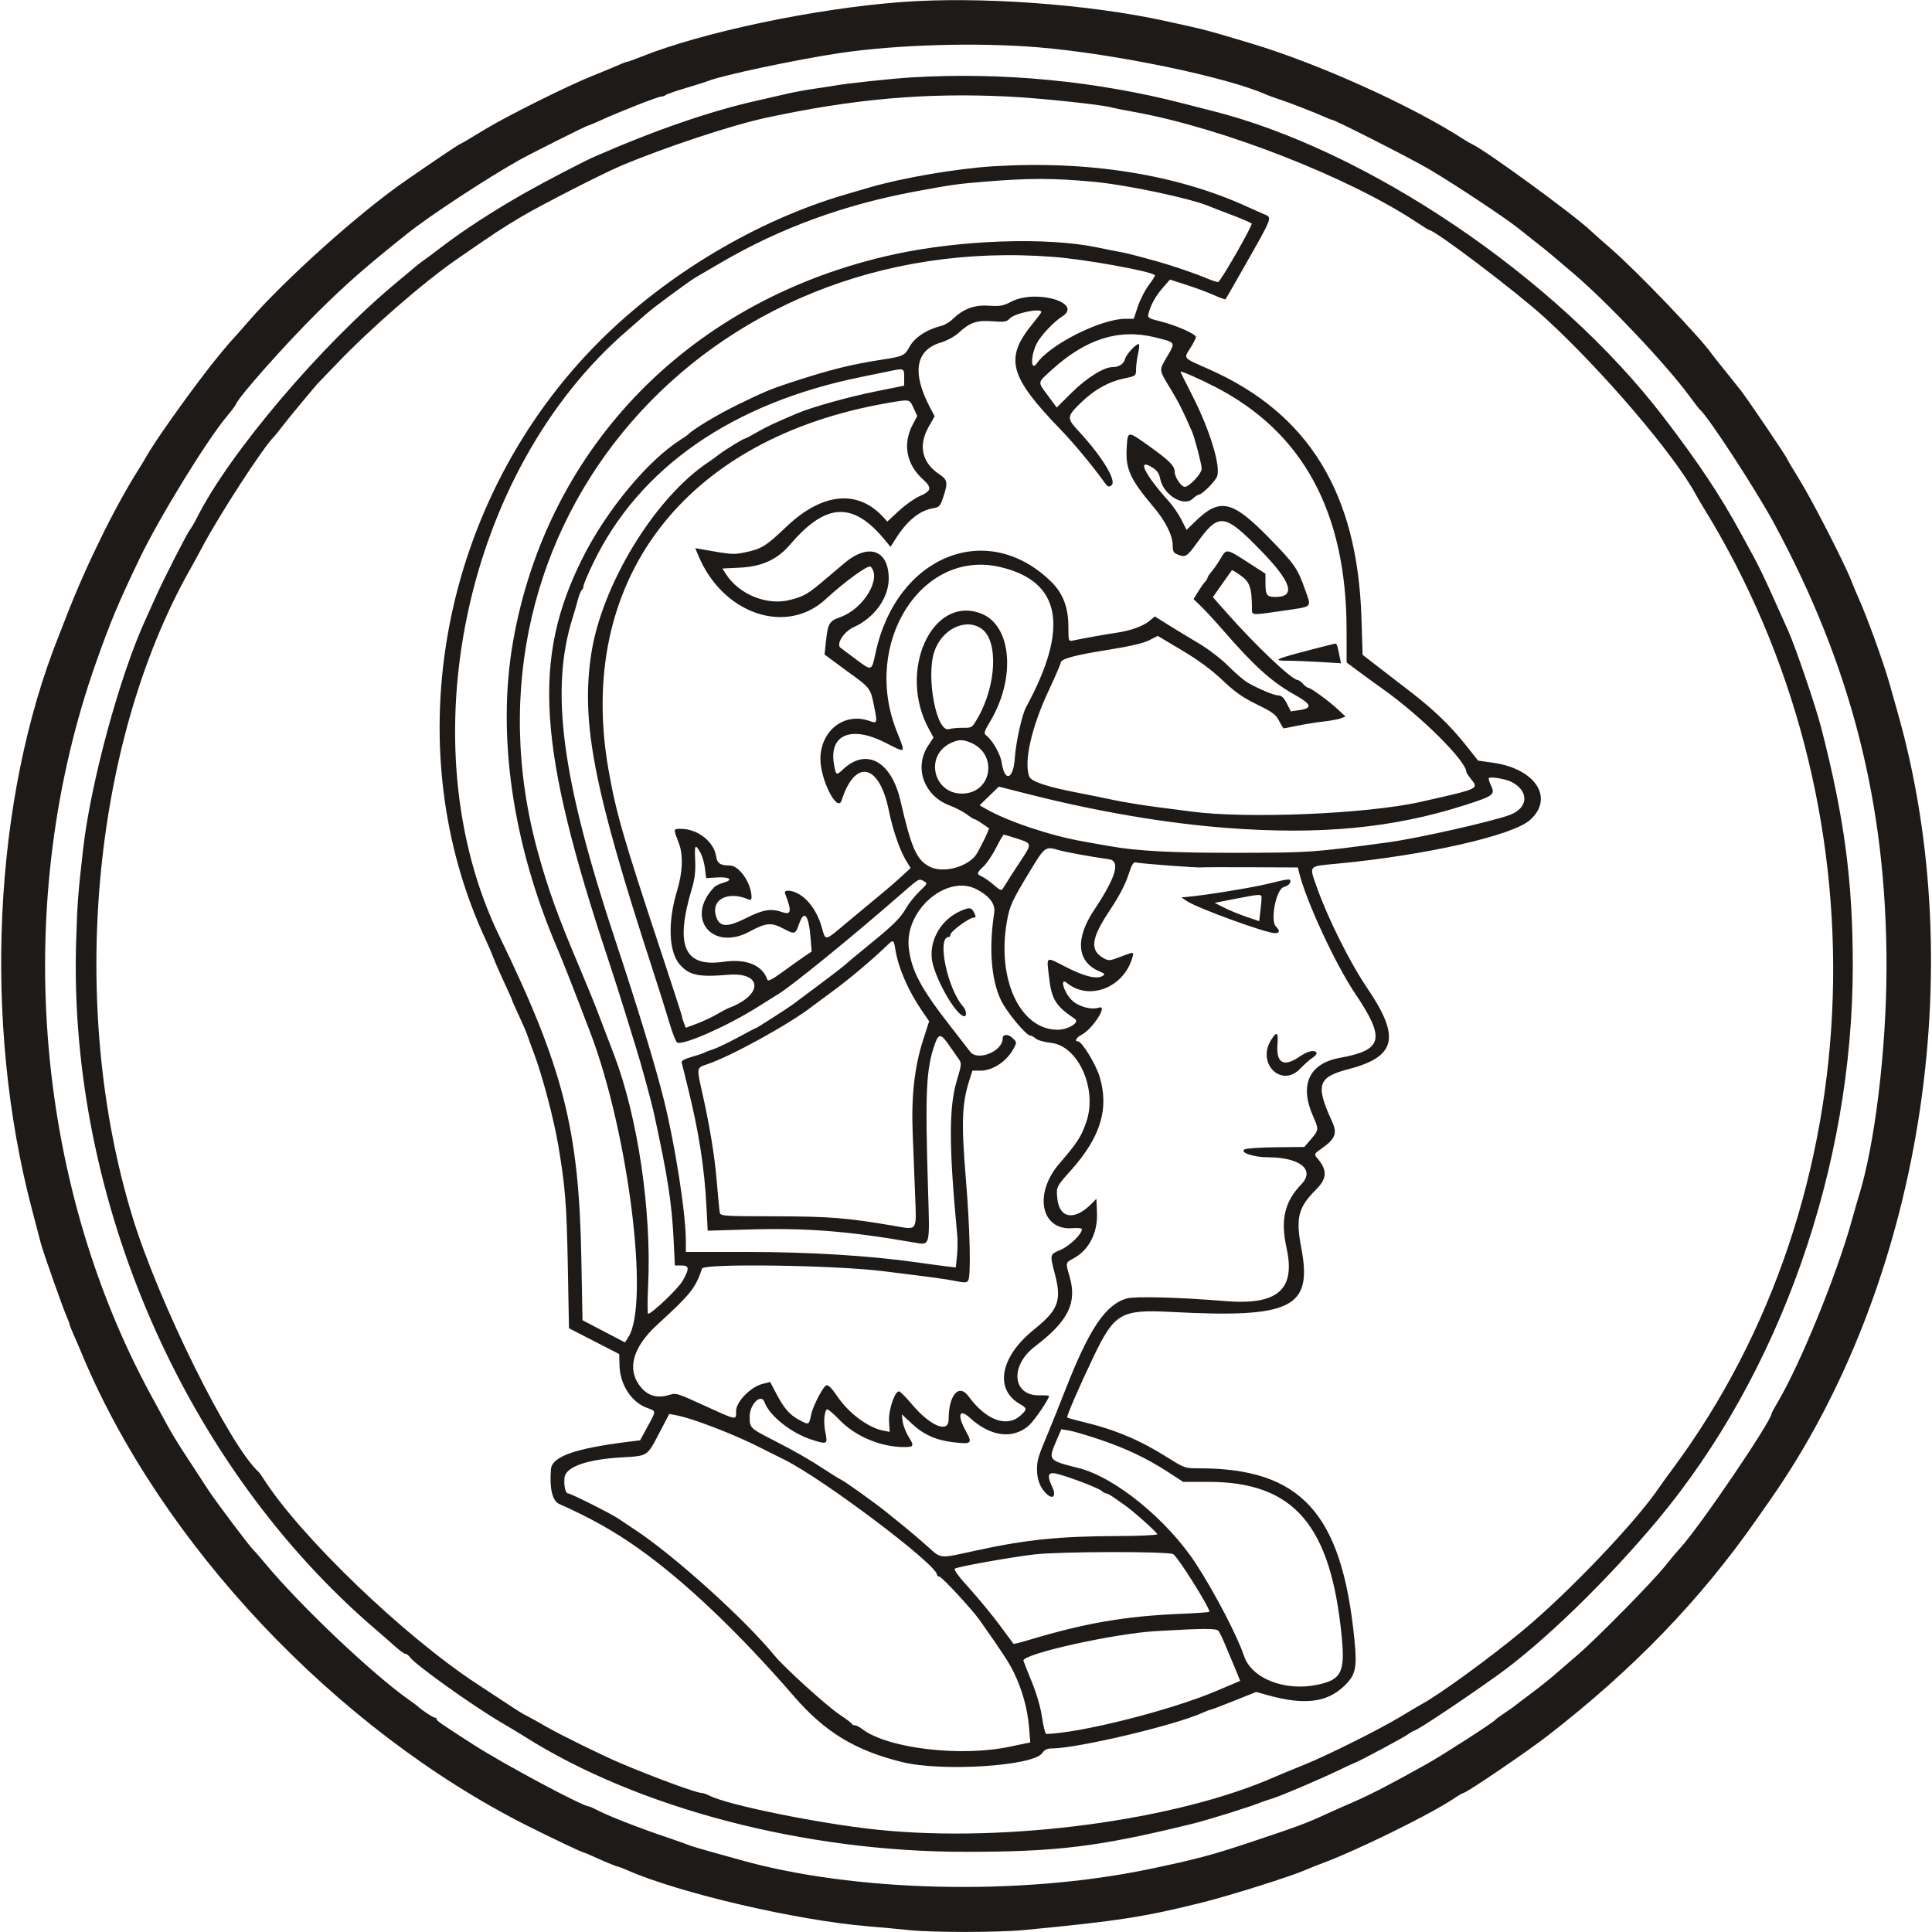 <svg id="svg" version="1.1" xmlns="http://www.w3.org/2000/svg" xmlns:xlink="http://www.w3.org/1999/xlink" width="400" height="400" viewBox="0, 0, 400,400"><g id="svgg"><path id="path0" d="M186.600 0.426 C 168.702 1.771,145.456 6.659,132.769 11.745 C 131.321 12.325,129.999 12.800,129.829 12.800 C 129.660 12.800,128.954 13.061,128.260 13.381 C 127.567 13.700,124.930 14.795,122.400 15.815 C 117.283 17.876,105.026 23.990,100.402 26.787 C 98.753 27.784,97.043 28.818,96.602 29.084 C 96.161 29.351,95.530 29.694,95.200 29.847 C 94.672 30.092,89.931 33.289,83.800 37.534 C 74.349 44.077,58.941 57.898,51.395 66.600 C 49.679 68.580,48.165 70.290,48.031 70.400 C 47.731 70.648,44.597 74.440,43.219 76.223 C 38.113 82.830,31.931 91.587,30.247 94.600 C 29.878 95.260,29.266 96.284,28.888 96.875 C 23.967 104.567,17.806 117.069,13.749 127.600 C 13.198 129.030,12.494 130.830,12.185 131.600 C -1.415 165.512,-3.582 211.758,6.619 250.400 C 7.403 253.370,8.217 256.481,8.427 257.313 C 8.874 259.078,13.009 270.813,13.836 272.660 C 14.146 273.354,14.400 274.039,14.400 274.182 C 14.400 274.326,14.740 275.199,15.155 276.122 C 15.570 277.045,16.320 278.790,16.822 280.000 C 33.192 319.506,69.413 357.956,109.111 377.969 C 114.334 380.602,120.674 383.600,121.019 383.600 C 121.108 383.600,122.309 384.115,123.690 384.745 C 125.841 385.727,127.644 386.438,128.400 386.605 C 128.510 386.629,129.230 386.924,130.000 387.261 C 140.714 391.950,164.930 397.588,179.600 398.810 C 182.350 399.038,186.254 399.400,188.277 399.613 C 193.073 400.118,206.618 400.109,211.982 399.598 C 231.415 397.744,237.101 396.862,249.142 393.830 C 254.900 392.380,267.202 388.503,270.200 387.194 C 271.080 386.809,272.430 386.266,273.200 385.987 C 280.415 383.373,296.096 375.688,301.072 372.329 C 301.992 371.708,302.865 371.200,303.013 371.200 C 303.616 371.200,316.135 362.694,320.410 359.380 C 338.195 345.593,352.000 331.291,363.733 314.500 C 364.540 313.345,365.798 311.545,366.529 310.500 C 397.671 265.984,408.153 200.935,392.829 147.300 C 392.373 145.705,391.662 143.185,391.249 141.700 C 390.019 137.277,386.411 127.329,384.612 123.400 C 384.310 122.740,383.697 121.271,383.251 120.135 C 381.794 116.428,375.215 103.616,372.578 99.349 C 371.160 97.055,370.000 95.099,370.000 95.001 C 370.000 94.707,361.840 82.655,360.365 80.771 C 359.614 79.811,358.047 77.850,356.883 76.413 C 355.718 74.976,354.638 73.614,354.483 73.387 C 352.179 70.017,339.018 56.257,333.594 51.546 C 331.721 49.920,329.818 48.231,329.365 47.794 C 326.062 44.610,307.554 31.099,304.800 29.861 C 304.470 29.713,303.716 29.278,303.125 28.896 C 292.227 21.845,272.967 13.157,258.915 8.954 C 249.471 6.129,249.977 6.261,241.400 4.373 C 225.375 0.845,202.725 -0.786,186.600 0.426 M215.015 9.802 C 230.790 11.122,254.089 15.961,262.200 19.601 C 262.640 19.798,263.810 20.222,264.800 20.543 C 266.870 21.213,272.403 23.364,274.260 24.219 C 274.954 24.539,275.634 24.800,275.773 24.800 C 276.346 24.800,292.104 32.813,295.800 34.984 C 301.100 38.098,311.865 45.235,314.508 47.388 C 315.219 47.967,316.790 49.215,318.000 50.161 C 320.416 52.050,320.595 52.199,325.800 56.636 C 332.891 62.680,345.005 75.497,349.774 82.000 C 350.823 83.430,351.799 84.690,351.943 84.800 C 353.471 85.967,363.498 101.326,367.218 108.198 C 383.322 137.946,390.628 166.713,390.584 200.200 C 390.561 217.378,388.152 237.193,384.797 247.800 C 384.588 248.460,383.943 250.710,383.363 252.800 C 380.323 263.759,372.847 282.125,368.193 290.065 C 367.427 291.373,366.800 292.518,366.800 292.609 C 366.800 294.177,351.755 316.332,347.850 320.516 C 347.277 321.130,345.845 322.840,344.667 324.316 C 342.067 327.574,330.461 339.357,326.625 342.631 C 325.099 343.934,322.977 345.767,321.908 346.703 C 320.840 347.640,318.578 349.439,316.883 350.701 C 315.187 351.963,313.710 353.087,313.600 353.199 C 313.490 353.311,312.590 353.941,311.600 354.600 C 310.610 355.259,309.706 355.922,309.591 356.075 C 309.176 356.626,298.799 363.308,295.400 365.212 C 288.181 369.257,283.833 371.515,280.387 373.009 C 278.524 373.817,276.100 374.892,275.000 375.398 C 270.343 377.538,269.041 378.024,258.800 381.445 C 250.989 384.054,247.519 384.975,238.000 386.964 C 211.223 392.559,176.760 391.765,153.000 385.005 C 151.900 384.692,149.290 383.967,147.200 383.393 C 145.110 382.819,143.040 382.193,142.600 382.002 C 142.160 381.811,140.180 381.110,138.200 380.445 C 132.229 378.438,125.812 375.922,123.400 374.642 C 122.740 374.291,122.078 374.004,121.930 374.002 C 120.640 373.991,104.260 365.227,98.029 361.215 C 91.033 356.710,90.400 356.271,90.400 355.929 C 90.400 355.748,90.208 355.600,89.973 355.600 C 89.619 355.600,87.099 353.909,86.400 353.202 C 86.290 353.091,85.570 352.561,84.800 352.024 C 77.336 346.817,62.226 332.510,54.993 323.800 C 53.897 322.480,52.796 321.220,52.546 321.000 C 51.837 320.375,44.866 311.127,43.200 308.602 C 42.472 307.499,40.020 303.741,37.649 300.093 C 36.686 298.612,35.311 296.320,34.593 295.000 C 33.875 293.680,32.377 290.925,31.265 288.879 C 6.786 243.846,2.488 186.206,19.941 137.000 C 22.909 128.631,24.412 125.045,28.825 115.800 C 32.829 107.411,42.792 91.162,46.973 86.200 C 47.900 85.100,48.769 83.930,48.904 83.600 C 49.560 81.991,59.054 71.303,65.603 64.800 C 71.665 58.782,75.653 55.283,84.400 48.313 C 89.002 44.646,100.672 36.981,107.470 33.160 C 109.803 31.849,121.468 26.000,121.750 26.000 C 121.886 26.000,123.123 25.483,124.499 24.852 C 128.260 23.126,136.233 20.000,136.875 20.000 C 137.186 20.000,137.611 19.854,137.820 19.676 C 138.029 19.498,139.910 18.845,142.000 18.225 C 144.090 17.605,146.160 16.949,146.600 16.768 C 149.377 15.622,164.966 12.314,173.800 10.996 C 185.643 9.229,202.382 8.744,215.015 9.802 M188.800 16.021 C 184.426 16.286,174.903 17.307,172.600 17.758 C 172.160 17.845,170.360 18.120,168.600 18.371 C 166.840 18.622,164.320 19.085,163.000 19.401 C 161.680 19.716,158.890 20.355,156.800 20.820 C 147.135 22.971,135.548 26.967,123.004 32.475 C 120.706 33.484,112.635 37.691,108.634 39.965 C 102.136 43.659,96.002 47.636,91.533 51.054 C 89.846 52.344,88.069 53.670,87.584 54.000 C 87.099 54.330,86.499 54.785,86.251 55.011 C 86.003 55.237,84.180 56.765,82.200 58.406 C 66.475 71.439,47.490 93.798,40.770 107.200 C 40.274 108.190,39.646 109.270,39.375 109.600 C 38.755 110.354,33.769 120.125,32.231 123.600 C 31.598 125.030,30.666 127.100,30.159 128.200 C 24.821 139.791,18.774 162.016,17.207 175.800 C 16.140 185.183,16.003 187.010,15.760 195.000 C 14.138 248.389,38.239 303.596,77.984 337.535 C 79.185 338.561,80.915 340.075,81.829 340.900 C 82.742 341.725,83.684 342.400,83.922 342.400 C 84.160 342.400,84.590 342.721,84.877 343.113 C 86.060 344.725,97.827 353.135,103.800 356.637 C 105.560 357.668,107.695 358.953,108.544 359.491 C 131.995 374.353,166.524 383.400,199.800 383.400 C 218.970 383.400,227.419 382.359,246.800 377.609 C 250.045 376.814,258.890 374.059,261.000 373.187 C 261.440 373.005,262.520 372.637,263.400 372.370 C 265.273 371.802,272.898 368.554,277.200 366.492 C 278.850 365.701,280.290 365.033,280.400 365.008 C 281.065 364.856,290.879 359.602,291.600 359.012 C 291.930 358.742,292.515 358.410,292.900 358.274 C 293.977 357.891,302.892 351.950,309.974 346.895 C 319.430 340.144,332.737 327.240,343.272 314.606 C 368.567 284.268,383.593 241.537,383.599 199.919 C 383.601 182.419,381.848 169.231,377.043 150.600 C 375.898 146.159,371.757 134.001,370.232 130.600 C 364.308 117.390,364.734 118.266,360.314 110.200 C 356.006 102.339,351.590 95.715,344.417 86.350 C 322.234 57.391,282.960 30.834,250.482 22.831 C 249.667 22.630,247.200 21.999,245.000 21.430 C 227.008 16.771,207.477 14.891,188.800 16.021 M208.800 19.995 C 215.385 20.322,228.241 21.678,230.096 22.241 C 230.480 22.357,232.640 22.785,234.896 23.193 C 253.115 26.486,279.294 36.720,293.346 46.044 C 294.636 46.900,295.760 47.600,295.843 47.600 C 297.038 47.600,313.944 60.403,319.784 65.730 C 331.606 76.515,346.648 94.115,351.072 102.341 C 351.385 102.923,352.037 104.039,352.521 104.820 C 390.745 166.551,388.196 247.667,346.258 304.172 C 345.126 305.697,343.930 307.349,343.600 307.843 C 338.838 314.972,324.575 329.922,315.000 337.819 C 308.111 343.501,297.986 350.860,294.346 352.831 C 293.768 353.144,291.879 354.259,290.148 355.310 C 285.612 358.061,274.921 363.396,269.800 365.463 C 267.380 366.440,264.860 367.479,264.200 367.773 C 243.737 376.881,208.350 381.613,181.600 378.818 C 169.662 377.570,150.570 373.694,146.878 371.767 C 146.285 371.458,145.530 371.203,145.200 371.201 C 144.132 371.195,135.335 367.955,128.400 365.014 C 124.613 363.407,115.781 359.062,113.000 357.436 C 111.680 356.665,110.060 355.760,109.400 355.425 C 108.084 354.757,107.651 354.491,104.402 352.346 C 103.191 351.547,100.670 349.891,98.800 348.666 C 83.557 338.683,62.106 318.050,54.471 306.028 C 54.112 305.463,53.718 304.910,53.596 304.800 C 47.559 299.383,32.898 269.784,27.442 252.000 C 14.107 208.536,18.914 154.178,39.292 118.000 C 39.973 116.790,41.152 114.630,41.911 113.200 C 45.453 106.531,54.415 92.728,56.665 90.478 C 56.966 90.177,57.699 89.271,58.295 88.465 C 59.273 87.141,65.448 79.692,65.980 79.195 C 66.101 79.082,67.730 77.387,69.600 75.428 C 76.620 68.075,87.486 58.600,94.400 53.803 C 102.331 48.300,104.019 47.189,108.201 44.721 C 112.301 42.301,124.977 35.832,128.600 34.310 C 137.827 30.435,151.497 25.914,158.641 24.376 C 176.858 20.454,191.799 19.148,208.800 19.995 M205.600 34.430 C 198.079 34.901,186.814 36.826,180.090 38.788 C 178.610 39.220,176.230 39.917,174.800 40.338 C 156.584 45.701,138.007 56.805,124.179 70.595 C 91.322 103.363,81.686 154.261,100.666 194.800 C 101.232 196.010,101.924 197.630,102.203 198.400 C 102.482 199.170,103.451 201.386,104.355 203.324 C 105.260 205.262,106.000 206.926,106.000 207.022 C 106.000 207.118,106.650 208.592,107.445 210.298 C 108.240 212.004,109.034 213.850,109.209 214.400 C 109.384 214.950,110.007 216.660,110.592 218.200 C 112.245 222.547,114.666 231.704,115.562 237.000 C 117.040 245.734,117.321 249.280,117.562 262.200 L 117.800 275.000 123.000 277.673 L 128.200 280.345 128.261 282.712 C 128.361 286.601,130.670 290.226,133.811 291.426 C 135.946 292.241,135.928 291.941,134.048 295.400 L 132.526 298.200 130.163 298.495 C 118.941 299.899,114.291 301.551,114.067 304.217 C 113.742 308.083,114.364 310.748,115.731 311.357 C 122.192 314.233,127.136 317.004,132.132 320.546 C 141.811 327.410,152.933 337.983,164.389 351.211 C 170.821 358.639,177.055 362.425,186.800 364.823 C 195.103 366.865,214.039 365.632,215.807 362.934 C 216.238 362.276,216.799 362.000,217.709 361.998 C 223.058 361.992,243.341 357.190,249.060 354.576 C 249.754 354.259,250.437 354.000,250.579 354.000 C 250.721 354.000,252.919 353.167,255.462 352.150 L 260.086 350.299 262.343 350.934 C 269.984 353.080,274.709 352.526,278.310 349.060 C 280.698 346.762,281.004 345.355,280.412 339.400 C 277.818 313.291,269.379 304.000,248.259 304.000 C 245.341 304.000,245.222 303.959,241.743 301.768 C 235.978 298.135,230.955 296.019,224.251 294.398 C 222.520 293.979,221.035 293.568,220.952 293.485 C 220.754 293.287,223.454 287.059,226.451 280.800 C 230.724 271.878,232.124 271.075,242.448 271.620 C 267.527 272.944,271.803 270.825,269.400 258.265 C 268.231 252.156,268.785 249.976,272.436 246.325 C 274.841 243.921,274.868 242.219,272.544 239.560 C 272.051 238.996,272.179 238.785,273.622 237.785 C 276.430 235.839,276.911 234.631,275.820 232.260 C 272.318 224.654,272.811 223.017,279.100 221.384 C 289.062 218.797,290.017 214.805,283.109 204.633 C 279.495 199.313,274.946 190.211,272.634 183.676 C 271.021 179.115,270.796 179.383,276.700 178.828 C 295.051 177.103,313.213 172.993,316.799 169.754 C 321.826 165.211,317.907 159.159,309.134 157.919 L 306.034 157.480 303.455 154.240 C 300.200 150.151,296.881 146.964,291.800 143.050 C 289.600 141.355,286.521 138.981,284.958 137.775 L 282.116 135.581 281.872 127.890 C 281.049 102.030,270.901 85.532,250.200 76.399 C 244.824 74.028,245.042 74.276,246.426 72.094 C 247.072 71.076,247.600 70.033,247.600 69.776 C 247.600 69.146,243.479 67.336,240.205 66.528 C 237.816 65.938,237.567 65.784,237.761 65.012 C 238.229 63.149,239.228 61.321,240.696 59.643 L 242.233 57.886 245.616 58.974 C 247.477 59.572,250.039 60.524,251.308 61.089 C 252.578 61.654,253.673 62.045,253.741 61.958 C 253.810 61.871,255.399 59.100,257.273 55.800 C 263.759 44.377,263.493 45.104,261.500 44.261 C 260.785 43.959,259.390 43.338,258.400 42.881 C 243.778 36.137,225.379 33.192,205.600 34.430 M226.400 37.635 C 233.443 38.286,246.768 41.127,250.600 42.794 C 251.040 42.986,252.660 43.615,254.200 44.192 C 256.608 45.095,258.633 45.944,259.143 46.263 C 259.489 46.480,252.659 58.400,252.190 58.400 C 251.902 58.400,250.886 58.067,249.933 57.659 C 247.673 56.693,242.825 55.030,239.800 54.184 C 235.715 53.040,233.042 52.354,232.000 52.182 C 231.450 52.091,229.200 51.646,227.000 51.194 C 216.601 49.056,198.895 49.670,185.200 52.644 C 143.334 61.735,113.379 92.139,106.226 132.800 C 102.814 152.192,106.093 174.778,115.487 196.600 C 116.531 199.024,118.945 205.188,122.224 213.800 C 130.100 234.488,134.527 269.838,130.113 276.809 L 129.400 277.935 125.000 275.637 L 120.600 273.338 120.357 260.369 C 119.858 233.788,116.631 221.135,103.378 193.797 C 84.157 154.149,96.220 97.301,130.005 68.317 C 131.212 67.281,132.920 65.787,133.800 64.997 C 135.300 63.650,142.570 58.282,144.088 57.400 C 144.467 57.180,146.807 55.813,149.288 54.362 C 161.510 47.216,174.790 42.361,189.600 39.622 C 197.131 38.229,198.355 38.058,204.000 37.602 C 213.257 36.855,218.034 36.862,226.400 37.635 M218.200 53.195 C 224.847 53.717,238.280 56.146,239.110 56.976 C 239.203 57.069,238.642 57.979,237.863 58.999 C 237.085 60.018,236.062 62.011,235.591 63.426 L 234.735 66.000 233.051 66.000 C 227.969 66.000,217.435 71.273,214.691 75.191 C 213.367 77.082,213.348 73.622,214.668 71.068 C 215.495 69.468,218.221 66.576,219.849 65.570 C 224.420 62.744,214.554 59.797,209.400 62.449 C 207.678 63.335,207.029 63.452,204.733 63.294 C 201.750 63.089,199.425 63.946,197.283 66.041 C 196.661 66.649,195.622 67.279,194.976 67.440 C 191.827 68.225,189.277 69.917,188.250 71.903 C 187.395 73.556,186.837 73.822,183.000 74.400 C 176.276 75.413,171.780 76.536,163.400 79.293 C 159.602 80.543,158.171 81.143,153.000 83.654 C 148.672 85.755,143.490 88.862,142.400 90.008 C 142.290 90.124,141.660 90.560,141.000 90.977 C 134.094 95.341,125.561 105.635,120.575 115.618 C 110.148 136.495,111.315 154.665,125.904 198.600 C 127.000 201.900,128.556 206.760,129.361 209.400 C 130.166 212.040,131.167 215.280,131.584 216.600 C 132.695 220.114,134.806 227.834,135.412 230.600 C 138.228 243.441,139.098 249.073,139.477 256.900 L 139.724 262.000 141.062 262.000 C 142.725 262.000,142.783 262.610,141.358 265.146 C 140.456 266.752,134.964 272.000,134.185 272.000 C 134.034 272.000,134.036 269.345,134.190 266.100 C 134.916 250.809,132.080 231.489,127.216 218.600 C 126.245 216.027,124.591 211.700,123.315 208.400 C 122.762 206.970,121.356 203.550,120.191 200.800 C 115.502 189.739,113.514 184.251,111.355 176.400 C 92.785 108.894,146.006 47.525,218.200 53.195 M215.600 64.606 C 215.600 64.719,214.770 65.830,213.756 67.075 C 207.946 74.208,208.921 77.883,219.545 88.895 C 222.392 91.846,225.939 96.112,228.641 99.836 C 229.375 100.847,229.567 100.925,230.140 100.450 C 231.244 99.534,228.130 94.440,223.264 89.200 C 220.801 86.548,220.839 86.216,223.944 83.232 C 226.658 80.623,229.605 78.996,232.818 78.332 C 235.185 77.843,235.200 77.831,235.210 76.420 C 235.215 75.639,235.401 74.211,235.624 73.247 C 235.846 72.283,235.930 71.396,235.810 71.276 C 235.453 70.919,233.189 73.303,232.939 74.299 C 232.678 75.340,231.679 76.000,230.366 76.000 C 228.543 76.000,224.985 78.220,221.892 81.287 L 218.778 84.373 216.989 81.943 C 214.776 78.937,214.722 79.347,217.700 76.628 C 224.798 70.148,231.646 67.986,239.174 69.850 C 243.458 70.910,243.398 70.819,241.717 73.687 C 239.905 76.779,239.872 76.414,242.341 80.502 C 244.134 83.471,244.871 84.938,246.812 89.400 C 247.371 90.686,248.800 96.179,248.800 97.042 C 248.800 98.044,246.232 100.801,245.301 100.797 C 244.550 100.795,243.200 98.776,243.200 97.657 C 243.200 96.454,242.097 95.345,237.979 92.405 C 233.373 89.116,233.477 89.106,233.266 92.842 C 233.024 97.117,234.023 99.289,238.857 105.000 C 241.311 107.899,242.791 110.871,242.796 112.910 C 242.799 114.161,242.976 114.487,243.826 114.810 C 245.496 115.445,245.701 115.314,248.000 112.151 C 252.397 106.103,253.552 106.276,261.184 114.128 C 267.367 120.489,268.333 123.578,264.143 123.594 C 262.247 123.601,262.000 123.250,262.000 120.555 L 262.000 118.776 258.300 116.393 C 253.880 113.546,253.939 113.553,252.676 115.700 C 252.126 116.635,251.299 117.833,250.838 118.361 C 250.377 118.890,250.000 119.462,250.000 119.633 C 250.000 119.803,249.768 120.181,249.485 120.471 C 249.202 120.762,248.552 121.684,248.040 122.519 L 247.111 124.039 248.655 125.526 C 249.505 126.345,251.449 128.451,252.976 130.207 C 259.772 138.022,263.204 141.120,268.132 143.887 C 271.517 145.788,271.779 146.609,269.129 147.004 L 267.258 147.282 266.421 145.641 C 265.826 144.475,265.326 143.995,264.692 143.984 C 263.779 143.967,260.897 142.775,258.400 141.382 C 257.630 140.952,255.812 139.406,254.360 137.948 C 252.832 136.413,250.219 134.406,248.160 133.186 C 246.202 132.026,243.360 130.299,241.845 129.349 L 239.091 127.621 237.958 128.574 C 236.706 129.628,233.962 130.611,231.200 130.996 C 229.479 131.235,223.996 132.215,222.100 132.622 C 221.230 132.809,221.200 132.717,221.200 129.823 C 221.200 125.743,220.076 122.812,217.581 120.382 C 204.324 107.469,185.592 115.105,181.273 135.183 C 180.447 139.023,180.541 138.997,177.054 136.381 C 175.484 135.204,174.137 134.199,174.060 134.148 C 173.014 133.446,174.669 130.788,176.728 129.862 C 181.017 127.934,184.000 123.805,184.000 119.796 C 184.000 113.884,179.855 112.389,174.908 116.518 C 174.327 117.003,172.580 118.483,171.026 119.806 C 167.261 123.011,166.537 123.439,163.576 124.206 C 158.785 125.448,152.918 123.049,150.230 118.750 L 149.573 117.699 153.137 117.529 C 157.760 117.308,160.941 115.849,163.600 112.732 C 171.038 104.011,176.656 103.778,183.299 111.914 L 184.372 113.228 185.400 111.600 C 187.805 107.790,190.367 105.696,193.200 105.224 C 194.458 105.014,194.668 104.788,195.268 102.995 C 196.294 99.931,196.200 99.345,194.500 98.211 C 190.858 95.782,190.066 92.274,192.276 88.357 L 193.507 86.177 192.564 84.389 C 188.772 77.190,189.524 72.507,194.725 70.940 C 196.011 70.552,197.609 69.697,198.400 68.971 C 200.831 66.743,202.192 66.269,205.448 66.515 C 207.961 66.705,208.427 66.633,209.036 65.961 C 210.048 64.842,215.600 63.696,215.600 64.606 M187.200 78.124 L 187.200 79.847 181.700 80.954 C 175.641 82.174,168.182 84.251,165.000 85.604 C 160.186 87.651,158.678 88.359,156.733 89.486 C 155.486 90.209,154.363 90.800,154.239 90.800 C 153.899 90.800,149.952 93.230,148.756 94.175 C 148.181 94.629,147.300 95.270,146.797 95.600 C 135.609 102.939,124.484 121.184,122.367 135.660 C 120.305 149.765,122.964 163.380,135.013 200.400 C 136.409 204.690,138.046 209.883,138.650 211.941 C 139.254 213.999,139.966 215.765,140.231 215.867 C 141.637 216.407,150.741 212.364,156.901 208.465 C 158.869 207.219,160.783 206.020,161.155 205.800 C 163.773 204.251,176.491 193.903,186.200 185.421 C 190.362 181.786,190.216 181.873,191.225 182.413 C 192.085 182.873,192.069 182.913,190.350 184.577 C 189.388 185.509,188.150 187.054,187.600 188.010 C 186.381 190.127,184.978 191.514,179.800 195.721 C 177.600 197.509,175.440 199.307,175.000 199.718 C 174.560 200.130,172.040 202.071,169.400 204.033 C 166.760 205.995,164.420 207.742,164.200 207.916 C 163.454 208.503,156.774 212.800,156.607 212.800 C 156.516 212.800,154.809 213.687,152.813 214.771 C 150.818 215.856,148.513 216.959,147.693 217.224 C 146.872 217.489,146.020 217.816,145.800 217.953 C 145.580 218.089,144.410 218.480,143.200 218.821 C 141.670 219.253,141.043 219.619,141.143 220.021 C 141.221 220.340,141.812 222.730,142.456 225.332 C 144.709 234.446,145.852 241.804,146.270 249.902 L 146.524 254.804 154.962 254.554 C 166.967 254.199,175.519 254.868,189.154 257.229 C 192.642 257.833,192.509 258.315,192.144 246.400 C 191.521 226.083,191.731 221.436,193.503 216.300 C 194.336 213.884,194.788 213.914,196.564 216.500 C 197.357 217.655,198.267 218.960,198.586 219.400 C 199.101 220.112,199.051 220.576,198.131 223.600 C 196.427 229.201,196.442 237.319,198.190 255.757 C 198.292 256.833,198.265 258.771,198.130 260.063 L 197.885 262.412 195.842 262.171 C 194.719 262.038,192.000 261.671,189.800 261.356 C 180.231 259.985,167.505 259.204,154.700 259.202 L 142.000 259.200 141.998 256.900 C 141.994 251.226,139.745 236.834,137.420 227.600 C 135.554 220.187,132.071 208.751,127.371 194.600 C 116.250 161.113,113.835 142.737,118.591 127.800 C 118.872 126.920,119.328 125.340,119.605 124.290 C 119.883 123.239,120.265 122.283,120.455 122.166 C 120.645 122.049,120.800 121.688,120.800 121.365 C 120.800 121.042,121.683 118.938,122.762 116.689 C 132.274 96.859,151.581 83.439,178.374 78.033 C 180.478 77.609,183.010 77.089,184.000 76.879 C 187.185 76.202,187.200 76.207,187.200 78.124 M251.511 80.061 C 269.785 89.445,278.780 106.067,278.796 130.477 L 278.800 137.155 281.380 139.077 C 282.799 140.135,284.981 141.720,286.229 142.600 C 294.096 148.150,303.600 157.587,303.600 159.849 C 303.600 159.973,303.960 160.531,304.400 161.091 C 306.209 163.390,306.625 163.191,294.124 166.020 C 283.112 168.513,258.161 169.561,246.600 168.016 C 245.280 167.840,241.950 167.406,239.200 167.051 C 236.450 166.697,232.490 166.044,230.400 165.599 C 228.310 165.155,225.160 164.516,223.400 164.179 C 216.794 162.914,213.502 161.825,213.096 160.771 C 211.944 157.777,213.538 150.641,217.026 143.174 C 218.442 140.144,219.600 137.472,219.600 137.238 C 219.600 136.427,222.365 135.662,229.219 134.574 C 233.839 133.841,236.688 133.183,237.898 132.570 L 239.700 131.658 244.709 134.641 C 248.111 136.667,250.801 138.649,253.094 140.820 C 255.727 143.313,257.303 144.422,260.251 145.856 C 263.473 147.423,264.149 147.925,264.824 149.248 C 265.260 150.101,265.691 150.800,265.782 150.800 C 265.873 150.800,267.174 150.548,268.674 150.239 C 270.173 149.930,272.570 149.548,274.000 149.389 C 275.430 149.231,277.045 148.933,277.588 148.727 L 278.577 148.353 276.988 146.866 C 275.192 145.185,271.371 142.400,270.861 142.400 C 270.676 142.400,270.198 142.040,269.800 141.600 C 269.402 141.160,268.910 140.800,268.708 140.800 C 267.482 140.800,259.921 133.626,253.653 126.514 L 251.109 123.629 253.021 120.914 C 254.073 119.421,254.982 118.136,255.042 118.058 C 255.102 117.979,255.949 118.488,256.924 119.188 C 258.773 120.516,259.185 121.734,259.197 125.900 C 259.201 127.454,258.905 127.429,265.722 126.436 C 271.918 125.532,271.547 125.889,270.216 122.111 C 268.639 117.633,268.020 116.747,262.642 111.262 C 255.119 103.589,252.564 103.020,247.533 107.895 L 245.666 109.704 244.608 107.616 C 244.026 106.468,242.876 104.779,242.052 103.864 C 237.006 98.260,235.262 94.737,238.536 96.760 C 239.540 97.381,239.985 97.996,240.179 99.030 C 240.817 102.430,245.027 105.054,246.948 103.249 C 247.445 102.782,248.027 102.400,248.242 102.400 C 248.866 102.400,251.596 99.663,251.980 98.653 C 252.778 96.553,250.505 89.068,246.945 82.077 C 245.545 79.328,244.400 77.030,244.400 76.972 C 244.400 76.705,248.131 78.326,251.511 80.061 M189.141 84.468 L 189.906 86.135 188.992 87.853 C 186.843 91.895,187.630 96.127,191.115 99.276 C 192.994 100.973,192.859 101.649,190.430 102.710 C 189.365 103.175,187.417 104.552,186.102 105.770 L 183.710 107.984 182.960 107.156 C 177.621 101.256,170.243 101.963,162.773 109.088 C 158.564 113.103,157.651 113.665,154.200 114.369 C 151.834 114.851,151.487 114.827,145.471 113.758 L 143.942 113.486 144.592 115.043 C 149.637 127.124,162.780 131.615,170.953 124.051 C 174.878 120.418,179.793 116.860,180.251 117.318 C 182.613 119.680,178.828 126.025,174.027 127.751 C 171.654 128.605,171.412 129.014,170.999 132.870 L 170.717 135.500 172.518 136.850 C 173.509 137.593,174.821 138.560,175.435 139.000 C 180.133 142.369,180.223 142.484,180.933 146.026 C 181.693 149.813,181.683 149.846,179.961 149.246 C 174.841 147.461,169.974 151.182,169.856 156.972 C 169.768 161.279,173.371 168.436,174.250 165.700 C 177.043 157.009,182.065 158.084,184.018 167.791 C 184.830 171.825,186.329 176.143,187.673 178.318 L 188.536 179.714 186.764 181.357 C 185.790 182.261,184.095 183.739,182.997 184.643 C 181.898 185.546,178.810 188.111,176.133 190.343 C 170.349 195.164,171.066 195.018,170.022 191.583 C 169.117 188.603,167.238 186.054,165.150 184.974 C 163.697 184.223,162.243 184.214,162.529 184.958 C 163.962 188.694,163.844 189.503,161.961 188.846 C 159.684 188.052,157.954 188.325,154.642 190.002 C 150.375 192.161,148.821 192.017,148.165 189.402 C 147.343 186.127,150.837 184.459,154.900 186.188 C 155.423 186.410,155.599 186.297,155.598 185.743 C 155.589 182.911,153.067 179.206,151.140 179.195 C 149.080 179.183,148.499 178.782,148.246 177.196 C 147.772 174.235,144.417 171.628,141.053 171.609 C 139.354 171.599,139.372 171.489,140.556 174.600 C 141.483 177.036,141.346 180.579,140.176 184.430 C 138.237 190.812,138.432 196.951,140.658 199.596 C 142.604 201.909,144.589 202.350,150.669 201.821 C 157.909 201.191,158.076 205.990,150.908 208.685 C 150.519 208.832,149.383 209.430,148.385 210.015 C 147.387 210.600,145.537 211.465,144.275 211.938 L 141.979 212.797 141.589 211.772 C 141.375 211.209,141.200 210.614,141.200 210.451 C 141.200 210.288,139.237 204.224,136.838 196.977 C 129.045 173.435,127.591 168.408,126.023 159.600 C 119.032 120.325,141.603 90.657,184.000 83.396 C 188.414 82.640,188.292 82.614,189.141 84.468 M207.113 117.404 C 219.704 120.373,221.445 129.872,212.430 146.421 C 211.594 147.955,210.321 153.711,210.111 156.900 C 209.816 161.406,208.018 162.065,207.393 157.897 C 207.125 156.106,205.441 153.180,204.106 152.188 C 203.652 151.850,203.803 151.360,204.951 149.453 C 210.391 140.420,209.485 129.455,203.097 127.016 C 192.971 123.149,185.812 138.912,192.273 150.852 L 193.275 152.704 192.189 154.345 C 189.169 158.909,191.278 164.775,196.666 166.790 C 197.881 167.245,199.461 168.063,200.176 168.609 C 200.891 169.154,201.601 169.600,201.754 169.600 C 201.907 169.600,202.610 170.004,203.316 170.499 C 204.022 170.993,204.663 171.431,204.741 171.473 C 204.941 171.580,202.530 176.474,201.912 177.215 C 199.869 179.667,195.088 180.790,192.467 179.434 C 189.763 178.036,188.698 175.630,186.435 165.800 C 184.541 157.577,179.339 154.747,174.513 159.314 C 173.142 160.611,173.069 160.566,172.660 158.175 C 171.623 152.116,176.214 150.174,183.203 153.716 C 187.728 156.008,187.554 156.179,185.630 151.323 C 178.419 133.134,190.816 113.562,207.113 117.404 M203.320 130.246 C 206.727 132.779,206.279 141.987,202.424 148.654 C 201.251 150.683,201.213 150.708,199.318 150.687 C 198.263 150.675,197.003 150.795,196.519 150.954 C 193.911 151.807,191.679 140.188,193.438 134.914 C 195.015 130.186,200.044 127.810,203.320 130.246 M270.515 134.750 C 263.971 136.461,263.335 136.800,266.671 136.800 C 267.994 136.800,271.004 136.918,273.361 137.062 L 277.646 137.324 277.423 136.262 C 277.300 135.678,277.107 134.750,276.992 134.200 C 276.878 133.650,276.653 133.214,276.492 133.232 C 276.332 133.250,273.642 133.933,270.515 134.750 M201.015 153.781 C 206.464 156.057,205.506 163.781,199.713 164.280 C 193.331 164.829,191.148 156.366,197.000 153.765 C 198.560 153.071,199.325 153.074,201.015 153.781 M312.888 161.859 C 316.631 163.748,316.483 167.263,312.600 168.721 C 308.992 170.075,293.357 173.598,287.400 174.398 C 271.745 176.503,271.364 176.529,256.600 176.565 C 242.864 176.598,235.494 176.215,229.600 175.162 C 228.390 174.945,225.948 174.510,224.174 174.195 C 217.355 172.983,208.669 170.071,204.109 167.468 L 202.817 166.731 204.803 164.797 L 206.788 162.863 213.094 164.462 C 227.243 168.049,241.366 170.450,254.000 171.417 C 273.309 172.895,288.444 171.450,303.200 166.722 C 309.255 164.781,309.599 164.526,308.704 162.649 C 308.345 161.897,308.142 161.192,308.251 161.082 C 308.585 160.748,311.731 161.276,312.888 161.859 M210.616 173.635 C 213.670 174.621,213.679 174.665,211.496 177.960 C 209.890 180.383,208.405 182.695,207.630 183.977 C 207.347 184.447,207.003 184.310,205.792 183.246 C 204.972 182.527,203.874 181.743,203.351 181.505 C 202.129 180.948,202.150 180.787,203.638 179.375 C 204.319 178.729,205.491 176.985,206.243 175.500 C 206.995 174.015,207.705 172.800,207.821 172.800 C 207.938 172.800,209.195 173.176,210.616 173.635 M144.963 176.445 C 145.367 177.130,145.811 178.615,145.949 179.745 L 146.201 181.800 148.456 181.666 C 151.070 181.510,151.900 182.169,149.815 182.745 C 149.042 182.958,148.177 183.373,147.892 183.666 C 141.758 189.982,147.398 197.084,155.200 192.869 C 158.547 191.062,159.673 190.945,162.006 192.165 C 164.617 193.530,164.654 193.520,165.477 191.200 C 166.537 188.217,167.453 189.458,167.840 194.400 L 168.044 197.000 166.522 198.029 C 165.685 198.595,163.665 200.034,162.033 201.227 C 159.984 202.725,159.010 203.230,158.886 202.859 C 157.877 199.831,154.523 198.449,149.828 199.127 C 141.622 200.314,139.690 195.839,143.262 183.922 C 143.842 181.987,144.028 180.404,143.932 178.221 C 143.785 174.852,143.902 174.649,144.963 176.445 M219.203 176.008 C 220.634 176.426,226.429 177.478,229.539 177.885 C 232.054 178.214,231.103 181.540,226.531 188.400 C 222.552 194.370,222.945 199.118,227.581 201.091 C 228.809 201.613,228.881 201.723,228.233 202.085 C 227.003 202.774,224.488 202.150,220.710 200.219 C 216.412 198.022,216.687 197.878,217.164 202.077 C 217.717 206.946,218.487 208.214,222.554 210.959 C 223.618 211.677,221.163 213.202,218.953 213.196 C 211.231 213.177,206.369 202.830,208.455 190.854 C 209.024 187.584,209.497 186.542,213.158 180.490 C 216.331 175.245,216.404 175.191,219.203 176.008 M242.000 179.205 C 245.410 179.460,248.380 179.632,248.600 179.587 C 248.820 179.542,253.435 179.527,258.857 179.553 L 268.713 179.600 268.980 180.700 C 270.374 186.455,276.485 199.643,280.569 205.708 C 286.890 215.097,286.343 217.395,277.400 219.018 C 271.038 220.172,268.991 224.610,271.843 231.060 C 273.071 233.835,273.060 233.952,271.425 235.862 L 270.050 237.468 264.204 237.526 C 260.989 237.558,258.053 237.756,257.679 237.967 C 256.584 238.586,259.531 239.600,262.426 239.600 C 269.117 239.600,272.338 242.163,269.440 245.183 C 265.942 248.829,265.078 252.537,266.367 258.381 C 268.277 267.047,264.507 270.289,253.587 269.371 C 244.426 268.602,235.015 268.348,233.312 268.825 C 228.929 270.052,225.522 275.096,220.630 287.600 C 219.382 290.790,217.759 294.840,217.022 296.600 C 214.871 301.744,214.708 302.288,214.708 304.325 C 214.708 306.413,215.416 308.147,216.768 309.371 C 218.068 310.548,218.709 309.659,217.857 307.863 C 216.770 305.573,216.953 304.774,218.500 305.061 C 220.429 305.420,227.303 308.003,228.031 308.644 C 228.379 308.950,228.839 309.200,229.054 309.200 C 229.269 309.200,230.003 309.605,230.685 310.100 C 231.367 310.595,232.329 311.270,232.822 311.600 C 234.446 312.687,239.600 317.284,239.600 317.646 C 239.600 317.841,235.865 318.010,231.300 318.022 C 219.423 318.055,212.335 318.779,202.200 320.996 C 194.241 322.737,194.981 322.799,191.985 320.130 C 190.547 318.848,188.589 317.170,187.634 316.400 C 186.679 315.630,184.886 314.177,183.649 313.171 C 181.215 311.192,174.973 306.731,174.000 306.276 C 173.670 306.121,172.320 305.286,171.000 304.421 C 167.498 302.124,164.725 300.534,160.018 298.123 C 155.301 295.708,155.215 295.622,155.206 293.354 C 155.196 290.740,157.579 288.373,158.280 290.300 C 159.308 293.126,163.811 296.707,168.057 298.074 C 171.272 299.109,171.399 299.040,170.879 296.528 C 170.471 294.551,170.641 292.146,171.214 291.791 C 171.391 291.682,172.544 292.649,173.776 293.941 C 177.042 297.365,182.339 299.600,187.188 299.600 C 189.207 299.600,189.313 299.363,188.130 297.490 C 187.567 296.597,187.014 295.179,186.901 294.338 L 186.696 292.808 188.848 294.811 C 191.269 297.063,193.881 298.211,197.528 298.624 C 201.177 299.036,201.377 298.849,199.984 296.321 C 198.123 292.946,198.561 291.496,200.818 293.558 C 205.085 297.455,209.693 298.050,213.016 295.132 C 214.142 294.144,217.200 289.662,217.200 289.001 C 217.200 288.916,216.310 288.866,215.223 288.890 C 209.599 289.018,209.014 282.768,214.275 278.768 C 221.172 273.523,223.035 269.766,221.448 264.305 C 220.596 261.375,220.582 261.443,222.211 260.566 C 225.459 258.817,227.288 255.277,227.117 251.072 L 227.000 248.200 226.000 249.213 C 222.440 252.820,219.304 252.307,218.895 248.051 C 218.673 245.739,218.708 245.669,221.800 242.214 C 227.856 235.448,229.663 229.501,227.664 222.920 C 226.867 220.296,223.989 215.600,223.178 215.600 C 222.398 215.600,222.841 214.799,223.932 214.235 C 226.202 213.061,229.462 208.009,227.560 208.613 C 225.873 209.148,223.239 208.412,221.841 207.015 C 220.222 205.395,219.371 202.256,220.890 203.505 C 225.474 207.275,232.649 204.505,234.435 198.276 C 234.809 196.975,234.906 196.975,231.494 198.273 C 229.759 198.933,229.491 198.943,228.494 198.384 C 225.575 196.748,225.892 194.289,229.772 188.469 C 231.645 185.658,232.976 183.139,233.579 181.264 C 234.296 179.036,234.654 178.421,235.153 178.561 C 235.509 178.661,238.590 178.951,242.000 179.205 M262.381 183.007 C 259.102 183.807,249.604 185.344,245.800 185.691 L 244.600 185.800 245.691 186.540 C 247.857 188.009,262.103 193.200,263.969 193.200 C 264.960 193.200,265.034 192.691,264.168 191.825 C 262.934 190.591,264.221 184.069,265.777 183.666 C 266.449 183.492,267.057 183.046,267.129 182.675 C 267.289 181.842,267.104 181.855,262.381 183.007 M202.278 184.156 C 204.901 185.556,206.110 187.187,205.840 188.962 C 204.712 196.388,205.212 202.829,207.248 207.098 C 208.405 209.525,212.454 214.400,213.312 214.400 C 213.546 214.400,214.045 214.679,214.421 215.019 C 214.797 215.360,216.244 215.765,217.636 215.919 C 223.238 216.541,227.232 225.469,224.929 232.225 C 223.869 235.338,223.116 236.505,219.299 240.950 C 213.940 247.190,215.548 254.845,222.100 254.281 C 223.160 254.190,224.000 254.287,224.000 254.501 C 224.000 255.493,221.448 257.967,219.608 258.758 C 217.306 259.749,217.332 259.638,218.420 263.836 C 219.837 269.304,219.110 271.221,214.088 275.257 C 207.065 280.902,205.807 287.651,211.206 290.723 C 212.663 291.553,212.678 291.781,211.351 293.010 C 208.501 295.652,204.189 294.090,200.515 289.085 C 198.514 286.358,196.400 288.838,196.400 293.915 C 196.400 296.814,192.609 295.250,188.851 290.800 C 187.643 289.370,186.444 288.147,186.185 288.082 C 185.303 287.860,183.920 291.907,184.066 294.279 L 184.200 296.452 182.961 296.220 C 179.791 295.624,175.744 292.622,173.348 289.089 C 172.205 287.404,171.637 286.818,171.134 286.806 C 170.556 286.793,168.359 290.954,167.958 292.820 C 167.472 295.087,167.500 295.074,165.457 293.979 C 163.494 292.927,162.331 291.593,160.737 288.561 L 159.454 286.122 157.857 286.528 C 155.396 287.152,152.400 290.226,152.400 292.126 C 152.400 294.108,152.753 294.171,145.600 290.906 C 140.039 288.369,140.018 288.363,138.397 288.848 C 136.175 289.514,134.273 289.017,132.852 287.399 C 129.660 283.763,130.826 279.068,136.122 274.226 C 143.004 267.934,143.960 266.735,145.359 262.644 C 145.735 261.546,172.708 261.930,182.800 263.177 C 193.765 264.533,195.709 264.798,197.952 265.247 C 199.680 265.593,200.172 265.572,200.446 265.139 C 201.056 264.177,200.830 254.442,199.950 243.800 C 199.021 232.575,199.159 228.538,200.629 223.874 L 201.325 221.667 203.018 221.667 C 205.605 221.667,208.556 219.649,209.952 216.926 C 210.541 215.778,210.537 215.759,209.556 214.845 C 208.687 214.035,207.600 214.108,207.600 214.976 C 207.600 217.662,202.421 219.788,200.859 217.744 C 200.378 217.115,198.558 214.769,196.814 212.530 C 190.621 204.584,188.712 200.997,188.156 196.263 C 187.236 188.438,196.087 180.850,202.278 184.156 M261.197 185.900 C 261.195 186.285,261.082 187.526,260.946 188.659 L 260.698 190.718 258.045 189.815 C 256.586 189.319,254.512 188.466,253.436 187.919 L 251.479 186.924 255.640 186.112 C 261.005 185.064,261.201 185.056,261.197 185.900 M198.922 188.587 C 195.024 190.282,192.536 194.311,192.901 198.336 C 193.237 202.044,197.929 210.400,199.675 210.400 C 200.203 210.400,200.046 209.115,199.435 208.431 C 196.157 204.769,193.904 194.000,196.416 194.000 C 196.627 194.000,196.800 193.752,196.800 193.449 C 196.800 192.852,200.690 190.000,201.503 190.000 C 202.108 190.000,202.123 189.777,201.586 188.774 C 201.100 187.866,200.652 187.835,198.922 188.587 M185.360 196.500 C 185.946 200.298,188.033 205.125,190.884 209.275 L 192.368 211.435 191.151 215.218 C 189.339 220.847,188.656 226.884,188.960 234.600 C 189.098 238.120,189.325 243.898,189.465 247.440 C 189.763 255.018,190.004 254.648,185.304 253.838 C 175.461 252.141,171.839 251.848,160.483 251.824 C 149.493 251.801,149.162 251.777,149.016 251.000 C 148.933 250.560,148.655 247.680,148.399 244.600 C 147.946 239.160,146.885 232.775,145.209 225.400 C 144.248 221.172,144.279 221.030,146.272 220.391 C 151.042 218.862,163.603 211.952,168.200 208.327 C 168.420 208.154,170.400 206.689,172.600 205.072 C 176.007 202.568,180.793 198.520,183.800 195.599 C 184.927 194.505,185.065 194.585,185.360 196.500 M263.172 215.300 C 260.112 220.173,265.324 225.323,269.196 221.252 C 270.006 220.401,271.146 219.391,271.731 219.009 C 272.315 218.626,272.694 218.152,272.573 217.956 C 272.151 217.273,270.732 217.608,269.000 218.800 C 265.753 221.034,264.160 220.096,264.488 216.143 C 264.692 213.683,264.332 213.452,263.172 215.300 M143.791 294.068 C 148.074 295.504,153.326 297.669,157.000 299.513 C 158.980 300.507,161.410 301.722,162.400 302.214 C 170.511 306.246,194.000 323.955,194.000 326.039 C 194.000 326.238,194.225 326.414,194.500 326.431 C 195.026 326.464,201.315 333.271,202.884 335.506 C 207.783 342.487,208.914 344.222,209.932 346.325 C 211.641 349.851,212.728 353.756,213.038 357.484 L 213.311 360.757 212.156 360.988 C 211.520 361.115,210.190 361.393,209.200 361.606 C 198.931 363.817,183.681 361.999,178.446 357.940 C 177.921 357.533,177.261 357.200,176.979 357.200 C 176.697 357.200,176.407 357.055,176.333 356.877 C 176.260 356.699,175.180 355.882,173.934 355.061 C 171.245 353.288,162.423 345.294,160.320 342.723 C 154.204 335.246,139.516 322.006,131.468 316.715 C 129.890 315.677,128.409 314.687,128.176 314.515 C 126.965 313.615,118.196 309.200,117.621 309.200 C 117.077 309.200,116.711 307.621,116.871 305.955 C 117.086 303.704,121.491 302.143,128.800 301.729 C 134.137 301.427,133.960 301.542,136.455 296.771 L 138.562 292.741 139.981 293.004 C 140.761 293.148,142.476 293.627,143.791 294.068 M227.774 298.069 C 233.259 299.929,237.500 301.954,241.910 304.821 L 244.955 306.800 250.099 306.800 C 267.860 306.800,275.521 315.656,277.784 338.800 C 278.507 346.192,277.729 347.754,272.806 348.799 C 266.015 350.240,259.092 347.519,257.541 342.800 C 256.237 338.833,251.490 329.723,247.639 323.802 C 241.740 314.729,230.940 305.894,223.400 303.971 C 216.883 302.309,216.948 302.395,218.858 297.955 L 219.733 295.919 221.341 296.176 C 222.225 296.317,225.120 297.169,227.774 298.069 M242.888 321.762 C 243.752 322.157,250.400 332.723,250.400 333.702 C 250.400 333.799,247.655 333.994,244.300 334.134 C 233.018 334.606,224.738 336.029,213.267 339.469 C 211.435 340.019,209.890 340.408,209.835 340.334 C 209.780 340.260,208.467 338.490,206.917 336.400 C 205.368 334.310,202.552 330.895,200.660 328.810 C 198.411 326.333,197.390 324.931,197.710 324.762 C 198.574 324.306,209.242 322.404,214.200 321.821 C 219.352 321.216,241.594 321.170,242.888 321.762 M252.288 337.674 C 252.524 337.963,253.193 339.370,253.776 340.800 C 254.359 342.230,255.000 343.760,255.200 344.200 C 255.400 344.640,255.834 345.676,256.163 346.503 L 256.761 348.005 255.481 348.548 C 254.776 348.846,253.080 349.565,251.711 350.146 C 242.354 354.112,223.609 358.838,216.622 358.992 C 216.414 358.996,216.021 357.470,215.750 355.600 C 215.441 353.471,214.644 350.704,213.618 348.200 C 212.718 346.000,211.940 344.036,211.890 343.836 C 211.549 342.460,230.635 338.202,239.400 337.699 C 249.502 337.118,251.831 337.114,252.288 337.674 " stroke="none" fill="#1e1a18" fill-rule="evenodd"></path></g></svg>